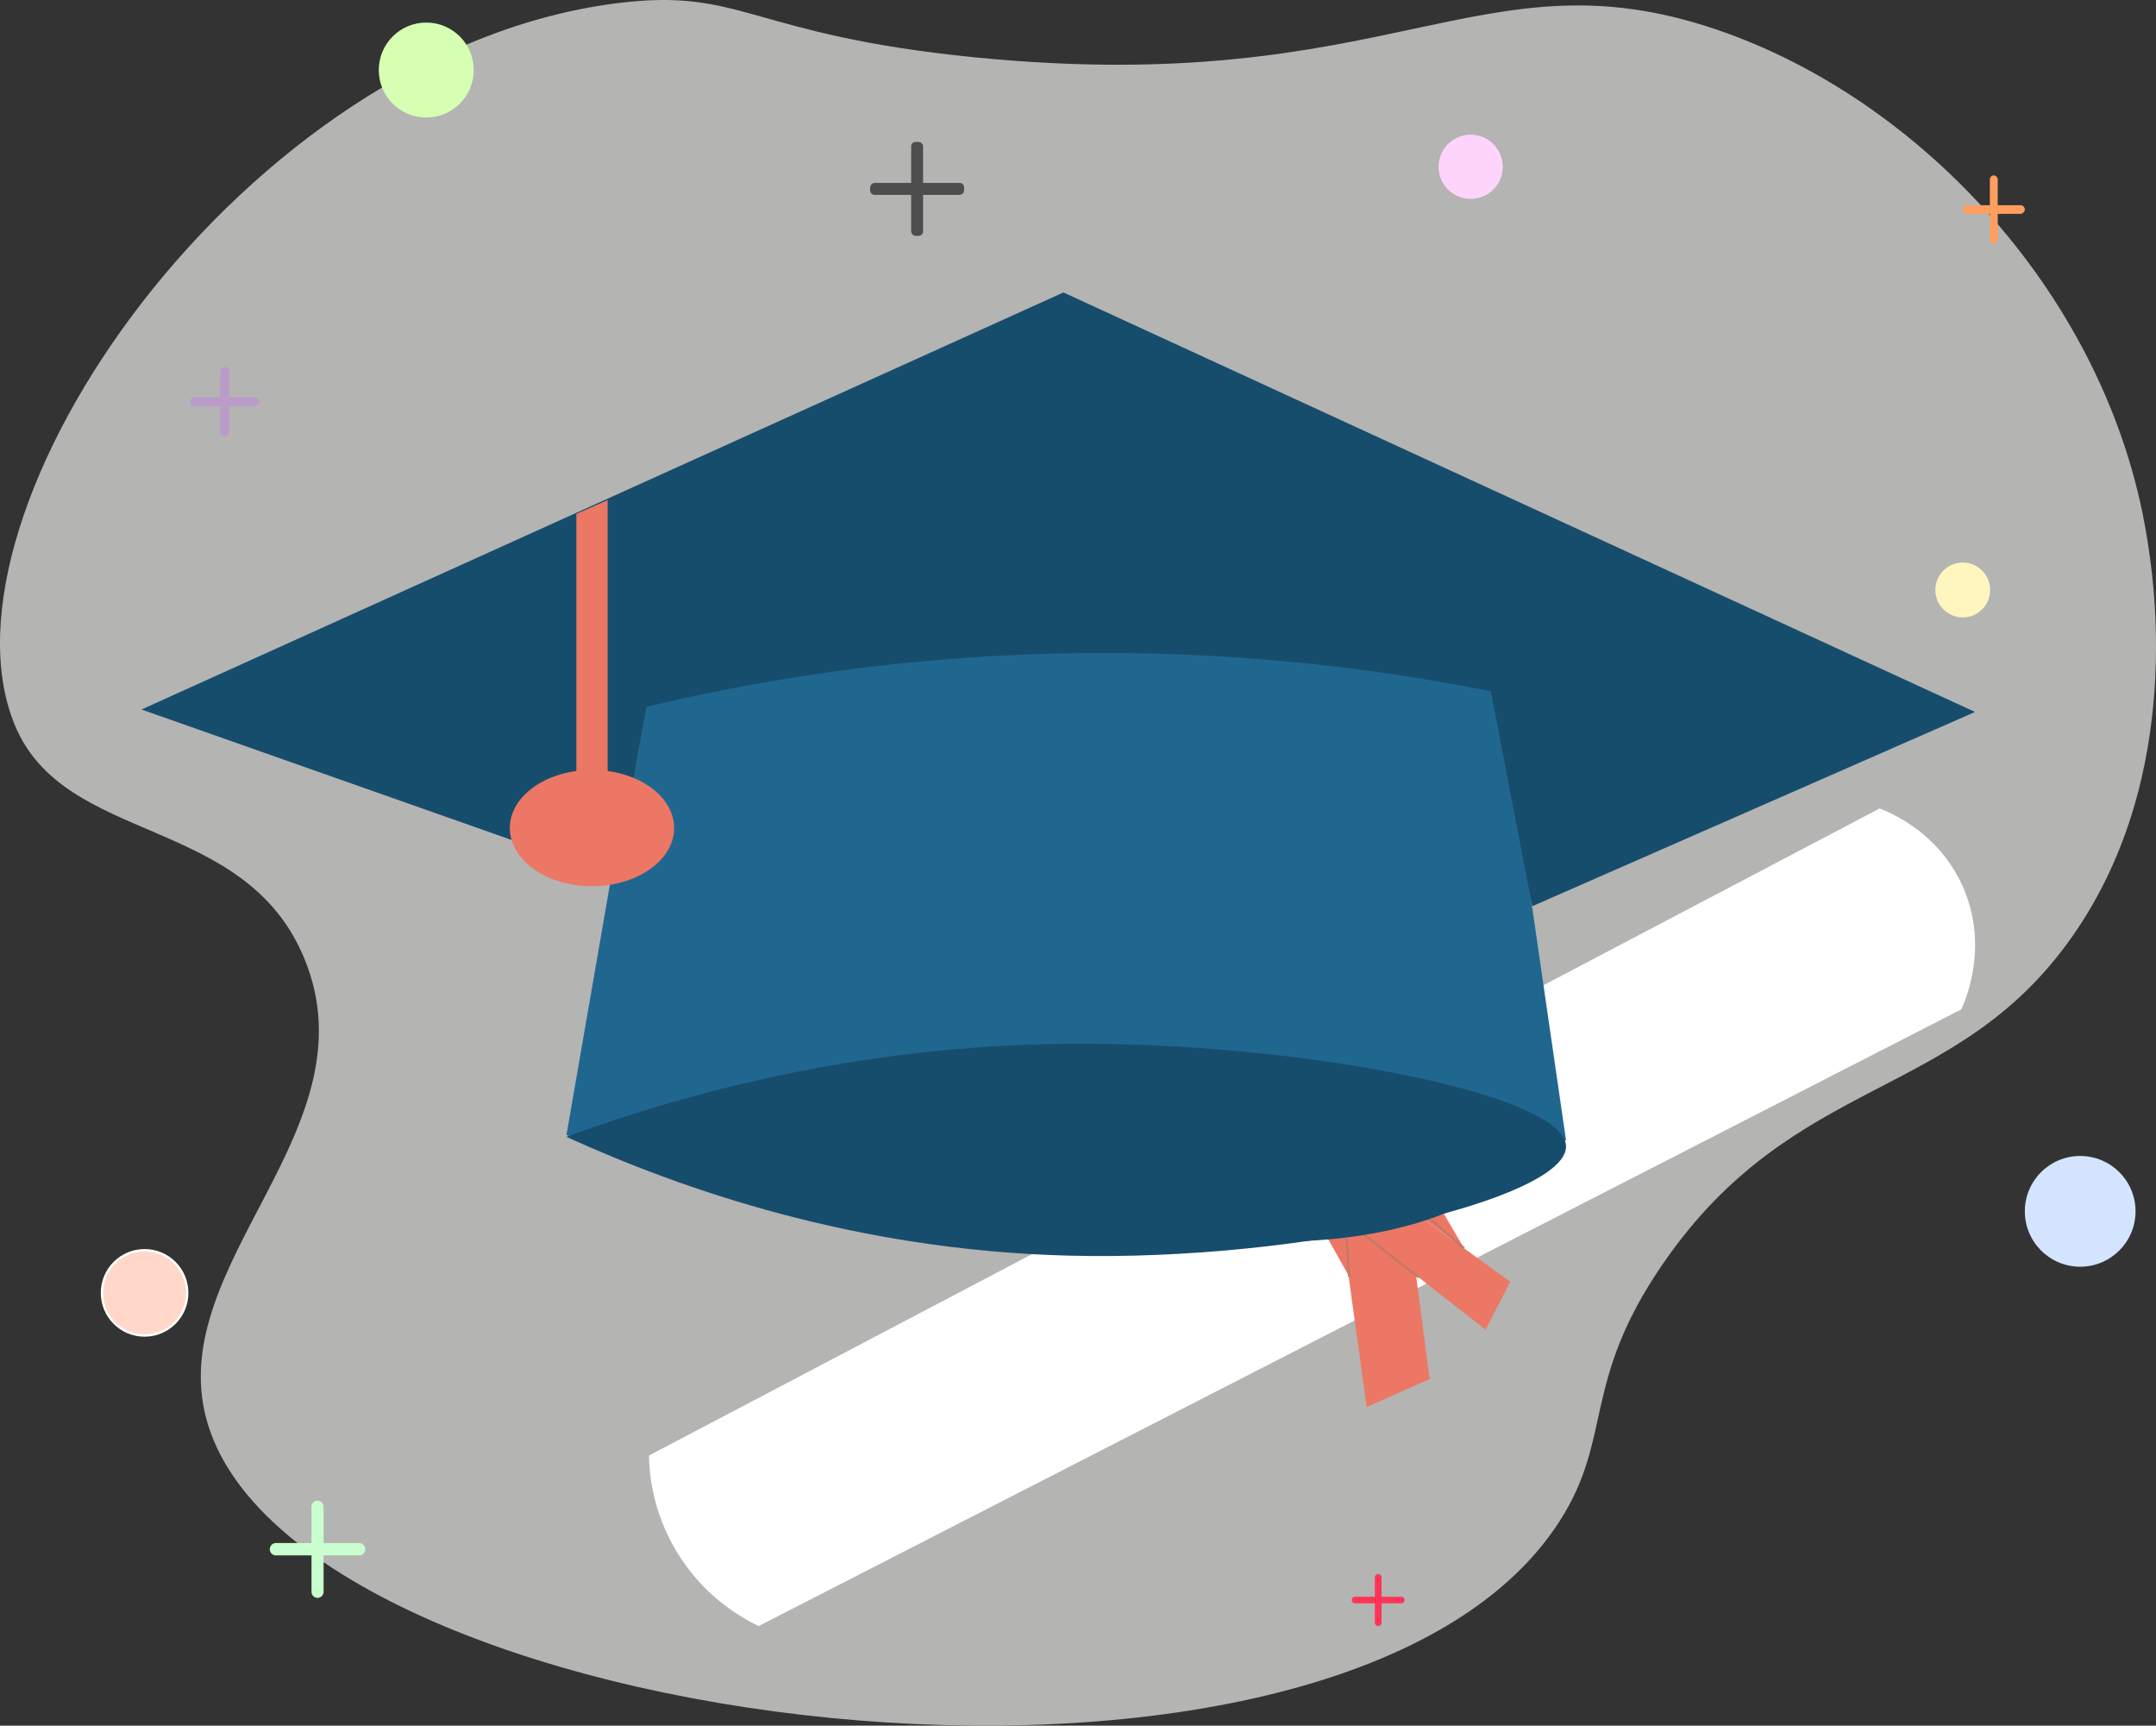 <svg xmlns="http://www.w3.org/2000/svg" viewBox="0 0 914.84 732.08"><rect x="0" y="0" width="914.84" height="732.08" fill="#333333" stroke="none"/><defs><style>.cls-1{fill:#b4b4b3;}.cls-2{fill:#fff;}.cls-3{fill:#206790;}.cls-4{fill:#174d6c;}.cls-5{fill:#ec7765;}.cls-11,.cls-6{fill:none;}.cls-6{stroke:#c77765;}.cls-10,.cls-6{stroke-miterlimit:10;}.cls-7{fill:#d6ffb4;}.cls-8{fill:#ffd4fc;}.cls-9{fill:#d4e4ff;}.cls-10{fill:#ffd8c9;stroke:#fff;}.cls-12{fill:#ba9bc9;}.cls-13{fill:#4d4d4d;}.cls-14{fill:#ff9e5f;}.cls-15{fill:#fff6bf;}.cls-16{fill:#c9ffce;}.cls-17{fill:#ff3557;}</style></defs><g id="Ebene_2" data-name="Ebene 2"><g id="Ebene_1-2" data-name="Ebene 1"><path class="cls-1" d="M261.89,1.35c53.55-6.74,55.62,13.41,152,23C590.55,41.81,628.05-21.36,728,12.42,815.84,42.09,894.5,127.19,910.88,227.26c2.77,16.89,16.55,101-31.26,169.6-49.54,71.07-118.23,58-174.17,139.54-34.55,50.36-20.73,73.38-43.81,109.16C567.18,792,123.07,735.75,87.51,601.79,70,535.65,159,479,129.12,406.6,103.87,345.46,27.33,358.8,6.26,307.52-30.92,217,103,21.36,261.89,1.35Z"/><path class="cls-2" d="M275.37,617.5,797.54,343c4.1,1.54,24.65,9.75,35.06,32.56,11.71,25.65,1.21,49.23-.38,52.65L321.94,689.83a81.84,81.84,0,0,1-46.57-72.33Z"/><path class="cls-3" d="M664.5,483.73q-15-103.07-29.9-206.15a840.43,840.43,0,0,0-361,12.33q-16.62,95.79-33.23,191.58a564.78,564.78,0,0,0,214.86,42.58A564.53,564.53,0,0,0,664.5,483.73Z"/><path class="cls-4" d="M240.32,482.29c48.76,22.16,122.22,48,212.65,50.39,100.95,2.67,211.71-24.14,211.53-46.3-.18-22.51-114.78-44.49-211.53-43.58C363.12,443.65,289.61,464.24,240.32,482.29Z"/><path class="cls-4" d="M451.25,124.07,60.05,301l201.09,70.88q6.6-36,13.19-72a836.26,836.26,0,0,1,358.24-6.59c.51,2.62,1,5.24,1.52,7.86q7.65,39.66,15.29,79.31l.78,4,187.91-82.42Z"/><polygon class="cls-5" points="257.83 212.16 257.83 343.04 244.56 343.04 244.56 218.01 257.83 212.16"/><ellipse class="cls-5" cx="251.19" cy="351.29" rx="34.86" ry="24.66"/><polyline class="cls-5" points="597.72 517.22 606.64 585.04 579.88 596.93 569.98 524.86"/><polygon class="cls-5" points="578.4 523.47 630.36 564.1 640.82 543.78 602.29 515.83 578.4 523.47"/><polyline class="cls-5" points="563.42 525.44 570.09 524.06 572.53 541.66"/><line class="cls-5" x1="623.21" y1="536.49" x2="602.04" y2="516.67"/><line class="cls-6" x1="578.95" y1="523.88" x2="601.93" y2="541.85"/><circle class="cls-7" cx="180.87" cy="29.72" r="20.15"/><circle class="cls-8" cx="624.04" cy="70.75" r="13.62"/><circle class="cls-9" cx="882.67" cy="513.9" r="23.49"/><circle class="cls-10" cx="61.35" cy="548.49" r="18.09"/><polyline class="cls-5" points="612.63 514.88 621.25 529.59 604.21 517.22"/><path class="cls-4" d="M535.7,526.58c11,.35,33,.29,56.67-5.35,18.27-4.36,30-10.27,36.52-14.12"/><line class="cls-6" x1="571.26" y1="525.01" x2="572.53" y2="541.66"/><line class="cls-6" x1="606.81" y1="517.08" x2="621.25" y2="529.59"/><line class="cls-11" x1="109.2" y1="129.46" x2="114.16" y2="192.87"/><rect class="cls-12" x="93.46" y="155.66" width="3.74" height="29.5" rx="1.87"/><rect class="cls-12" x="93.46" y="155.66" width="3.74" height="29.5" rx="1.87" transform="translate(-75.08 265.74) rotate(-90)"/><rect class="cls-13" x="386.63" y="60.21" width="5.06" height="39.85" rx="1.87"/><rect class="cls-13" x="386.63" y="60.21" width="5.06" height="39.85" rx="1.87" transform="translate(309.02 469.3) rotate(-90)"/><rect class="cls-14" x="844.34" y="74.41" width="3.34" height="28.95" rx="1.67"/><rect class="cls-14" x="844.17" y="75.72" width="3.67" height="26.34" rx="1.84" transform="translate(757.12 934.9) rotate(-90)"/><circle class="cls-15" cx="832.84" cy="250.3" r="11.63"/><path class="cls-16" d="M134.74,677.88h0a2.59,2.59,0,0,1-2.56-2.62v-36a2.59,2.59,0,0,1,2.56-2.61h0a2.59,2.59,0,0,1,2.57,2.61v36A2.58,2.58,0,0,1,134.74,677.88Z"/><path class="cls-16" d="M155,657.24h0a2.6,2.6,0,0,1-2.57,2.62H117.06a2.59,2.59,0,0,1-2.57-2.62h0a2.6,2.6,0,0,1,2.57-2.62h35.37A2.59,2.59,0,0,1,155,657.24Z"/><path class="cls-17" d="M584.79,689.83h0a1.41,1.41,0,0,1-1.42-1.4V669.17a1.41,1.41,0,0,1,1.42-1.4h0a1.42,1.42,0,0,1,1.43,1.4v19.26A1.41,1.41,0,0,1,584.79,689.83Z"/><path class="cls-17" d="M596,678.8h0a1.42,1.42,0,0,1-1.43,1.4H575a1.41,1.41,0,0,1-1.42-1.4h0a1.41,1.41,0,0,1,1.42-1.4H594.6A1.41,1.41,0,0,1,596,678.8Z"/></g></g></svg>